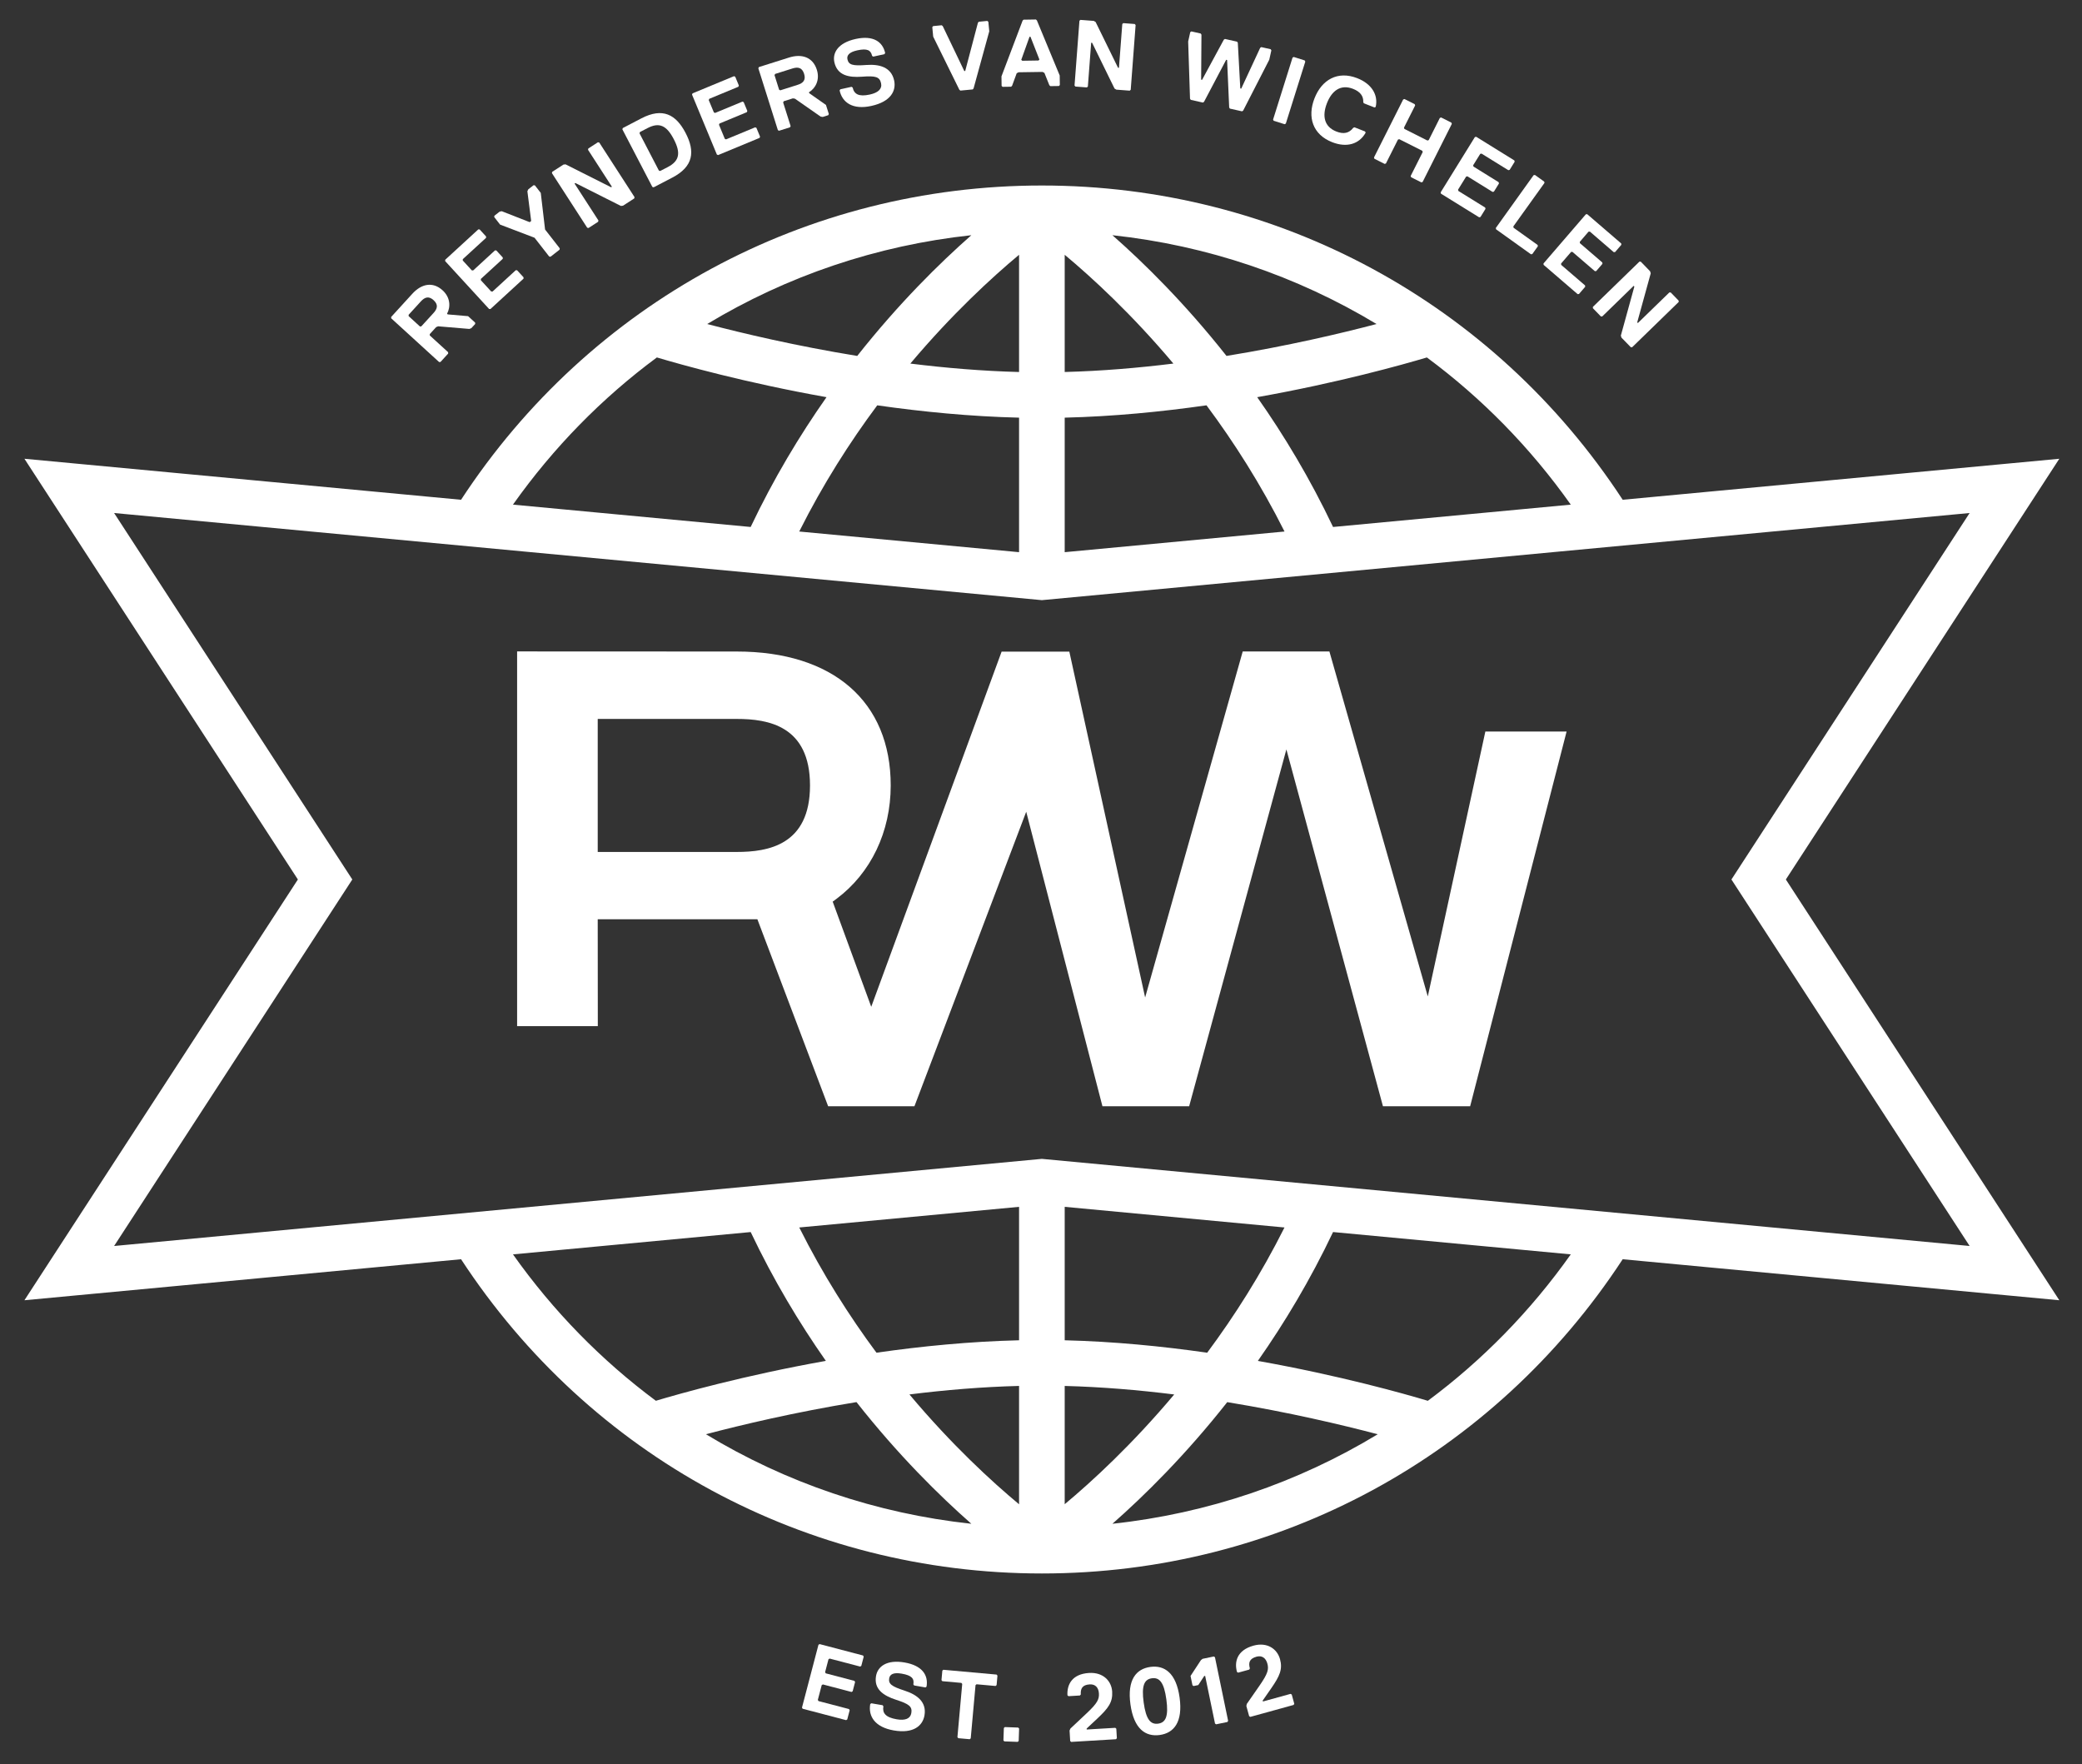 <?xml version="1.0" encoding="utf-8"?>
<!-- Generator: Adobe Illustrator 15.0.2, SVG Export Plug-In . SVG Version: 6.00 Build 0)  -->
<!DOCTYPE svg PUBLIC "-//W3C//DTD SVG 1.0//EN" "http://www.w3.org/TR/2001/REC-SVG-20010904/DTD/svg10.dtd">
<svg version="1.0" id="Layer_1" xmlns="http://www.w3.org/2000/svg" xmlns:xlink="http://www.w3.org/1999/xlink" x="0px" y="0px"
	 width="380px" height="322px" viewBox="0 0 380 322" enable-background="new 0 0 380 322" xml:space="preserve">
<rect x="0" y="0" width="380" height="322" fill="#333333" stroke="none"/>
<g>
	<path fill="#FFFFFF" d="M260.595,181.853l-17.958-62.963h-15.819l-17.812,63.154l-13.834-63.117H182.81l-23.794,64.818
		l-7.038-19.194l0.71-0.519c6.287-4.708,9.881-12.247,9.881-20.684c0-15.305-10.5-24.443-28.093-24.443l-40.094-0.017v68.387h14.729
		l-0.017-19.505h29.141l12.914,34.125h15.751l20.401-53.749l13.912,53.749h15.826l17.747-65.124l17.624,65.124h15.916l17.603-68.385
		h-14.829L260.595,181.853z M134.476,155.485h-25.381v-24.277h25.381c5.733,0,13.364,1.253,13.364,12.141
		C147.839,154.222,140.208,155.485,134.476,155.485z"/>
	<path fill="#FFFFFF" d="M80.146,66.075l0.248-0.009l1.406-1.543l-0.012-0.249l-3.341-3.049l-0.01-0.248l1.172-1.283l0.363-0.142
		l5.691,0.48l0.362-0.139l0.707-0.771l-0.014-0.247l-1.283-1.174l-3.715-0.321l-0.128-0.118c0.682-1.264,0.605-2.987-0.811-4.277
		c-1.8-1.643-3.873-1.179-5.516,0.62l-3.873,4.244l0.012,0.246L80.146,66.075z M76.808,55.013c0.706-0.77,1.433-1.05,2.331-0.228
		c0.902,0.823,0.69,1.571-0.018,2.343l-2.229,2.438l-0.246,0.016l-2.056-1.882l-0.013-0.244L76.808,55.013z"/>
	<polygon fill="#FFFFFF" points="89.513,56.4 95.551,50.857 95.559,50.61 94.38,49.327 94.133,49.316 89.896,53.208 89.649,53.197 
		87.763,51.142 87.774,50.895 91.758,47.242 91.768,46.994 90.587,45.709 90.34,45.699 86.362,49.354 86.116,49.343 84.462,47.542 
		84.473,47.295 88.712,43.408 88.723,43.161 87.544,41.876 87.298,41.864 81.26,47.407 81.252,47.654 89.266,56.388 	"/>
	<polygon fill="#FFFFFF" points="97.562,43.388 100.239,46.821 100.484,46.854 102.13,45.566 102.163,45.322 99.484,41.886 
		98.7,35.206 97.629,33.833 97.385,33.803 96.422,34.553 96.255,34.903 96.948,40.328 96.675,40.545 91.58,38.547 91.197,38.622 
		90.236,39.373 90.206,39.618 91.279,40.993 	"/>
	<polygon fill="#FFFFFF" points="107.411,41.613 109.171,40.474 109.222,40.236 104.867,33.5 105.015,33.402 113.322,37.584 
		113.711,37.541 115.76,36.215 115.812,35.972 109.376,26.014 109.132,25.963 107.376,27.102 107.325,27.341 111.681,34.079 
		111.532,34.173 103.225,29.994 102.839,30.036 100.788,31.361 100.737,31.603 107.173,41.558 	"/>
	<path fill="#FFFFFF" d="M119.301,34.186l3.398-1.768c3.862-2.013,4.208-4.745,2.438-8.145c-1.769-3.4-4.204-4.684-8.07-2.674
		l-3.396,1.773l-0.077,0.233l5.471,10.508L119.301,34.186z M116.798,24.099l1.391-0.722c2.165-1.128,3.5-0.449,4.787,2.024
		c1.286,2.47,1.076,3.954-1.084,5.082l-1.392,0.721l-0.24-0.071l-3.535-6.798L116.798,24.099z"/>
	<polygon fill="#FFFFFF" points="131.068,28.301 138.631,25.167 138.723,24.942 138.057,23.33 137.83,23.236 132.518,25.437 
		132.292,25.341 131.227,22.768 131.322,22.542 136.307,20.474 136.399,20.248 135.735,18.639 135.507,18.545 130.52,20.612 
		130.293,20.512 129.357,18.265 129.451,18.036 134.763,15.835 134.854,15.608 134.19,13.999 133.963,13.906 126.403,17.037 
		126.307,17.267 130.841,28.205 	"/>
	<path fill="#FFFFFF" d="M142.193,23.861l1.994-0.627l0.115-0.221l-1.365-4.316l0.112-0.222l1.662-0.525l0.382,0.062l4.688,3.27
		l0.385,0.061l0.995-0.316l0.115-0.217l-0.526-1.661l-3.052-2.143l-0.051-0.165c1.226-0.753,2.02-2.28,1.441-4.109
		c-0.736-2.323-2.763-2.965-5.088-2.228l-5.478,1.732l-0.115,0.216l3.568,11.296L142.193,23.861z M141.473,13.494l3.156-0.996
		c0.997-0.315,1.768-0.192,2.132,0.972c0.368,1.16-0.19,1.702-1.186,2.015l-3.156,0.999l-0.218-0.113l-0.838-2.658L141.473,13.494z"
		/>
	<path fill="#FFFFFF" d="M157.333,13.997c2.458-0.184,3.216,0.006,3.476,1.197c0.224,1.023-0.513,1.723-2.047,2.06
		c-2.042,0.447-2.873-0.084-3.136-1.278l-0.207-0.132l-2.044,0.453l-0.131,0.203c0.484,2.216,2.391,3.582,5.797,2.831
		c3.575-0.784,4.563-2.787,4.153-4.661c-0.526-2.383-2.625-2.993-5.081-2.81c-2.458,0.185-3.214-0.005-3.437-1.026
		c-0.152-0.682,0.247-1.305,1.779-1.643c1.873-0.411,2.497-0.014,2.719,1.008l0.208,0.134l2.042-0.449l0.136-0.207
		c-0.449-2.043-2.148-3.276-5.384-2.566c-3.236,0.711-4.262,2.544-3.888,4.246C152.814,13.741,154.873,14.183,157.333,13.997z"/>
	<polygon fill="#FFFFFF" points="175.098,16.379 175.285,16.533 177.543,16.32 177.696,16.131 180.557,5.713 180.389,3.978 
		180.2,3.819 178.64,3.97 178.484,4.16 176.168,12.951 175.998,12.966 172.07,4.771 171.877,4.611 170.32,4.762 170.159,4.953 
		170.323,6.685 	"/>
	<path fill="#FFFFFF" d="M182.985,15.847l1.569-0.021l0.171-0.178l0.839-2.28l0.347-0.178l4.356-0.064l0.352,0.17l0.902,2.249
		l0.179,0.175l1.568-0.023l0.171-0.177l-0.025-1.744l-4.16-10.044l-0.176-0.174l-2.266,0.035l-0.173,0.174l-3.854,10.169
		l0.024,1.741L182.985,15.847z M187.904,6.711l0.174-0.002l1.632,4.157l-0.172,0.176l-2.962,0.046l-0.177-0.173L187.904,6.711z"/>
	<polygon fill="#FFFFFF" points="198.367,15.954 198.554,15.796 199.157,7.798 199.333,7.814 203.42,16.16 203.752,16.36 
		206.186,16.546 206.375,16.387 207.269,4.567 207.104,4.381 205.021,4.223 204.836,4.385 204.229,12.378 204.059,12.363 
		199.971,4.017 199.635,3.815 197.201,3.63 197.015,3.791 196.12,15.608 196.28,15.796 	"/>
	<polygon fill="#FFFFFF" points="217.332,18.221 219.544,18.719 219.753,18.586 223.798,10.911 223.968,10.949 224.346,19.615 
		224.479,19.823 226.689,20.319 226.898,20.185 231.665,10.891 232.045,9.188 231.915,8.981 230.212,8.597 230.005,8.729 
		226.545,16.176 226.375,16.14 225.921,7.814 225.789,7.606 223.576,7.111 223.368,7.241 219.397,14.574 219.229,14.537 
		219.285,6.326 219.151,6.118 217.451,5.733 217.24,5.868 216.86,7.571 217.198,18.011 	"/>
	<polygon fill="#FFFFFF" points="234.467,22.669 234.684,22.554 238.239,11.243 238.124,11.025 236.132,10.397 235.912,10.511 
		232.358,21.823 232.468,22.042 	"/>
	<path fill="#FFFFFF" d="M243.153,25.953c2.596,1.012,4.889,0.41,6.101-1.735l-0.103-0.225l-1.944-0.761l-0.224,0.102
		c-0.771,1.004-1.775,1.177-3.071,0.671c-2.272-0.887-2.611-2.893-1.727-5.163c0.887-2.272,2.494-3.514,4.766-2.628
		c1.3,0.509,1.921,1.312,1.867,2.411l0.098,0.225l1.948,0.762l0.224-0.1c0.499-2.236-0.779-4.233-3.375-5.245
		c-3.571-1.396-6.469,0.282-7.798,3.686C238.585,21.364,239.581,24.558,243.153,25.953z"/>
	<polygon fill="#FFFFFF" points="250.854,28.977 252.722,29.915 252.955,29.837 255.15,25.479 255.385,25.401 259.588,27.515 
		259.669,27.75 257.474,32.11 257.55,32.346 259.422,33.283 259.653,33.208 264.981,22.613 264.904,22.382 263.036,21.44 
		262.799,21.519 260.765,25.568 260.527,25.647 256.326,23.528 256.248,23.295 258.286,19.248 258.208,19.011 256.338,18.072 
		256.104,18.152 250.774,28.74 	"/>
	<polygon fill="#FFFFFF" points="262.998,35.343 269.967,39.659 270.212,39.602 271.128,38.121 271.068,37.878 266.176,34.849 
		266.121,34.609 267.589,32.238 267.829,32.179 272.426,35.029 272.666,34.97 273.586,33.489 273.527,33.249 268.934,30.399 
		268.875,30.162 270.164,28.085 270.4,28.031 275.293,31.059 275.535,31.003 276.452,29.519 276.396,29.28 269.427,24.962 
		269.187,25.02 262.944,35.104 	"/>
	<polygon fill="#FFFFFF" points="273.053,41.846 279.426,46.408 279.67,46.366 280.684,44.95 280.642,44.706 276.251,41.565 
		276.211,41.319 281.892,33.389 281.849,33.147 280.151,31.932 279.907,31.97 273.014,41.601 	"/>
	<polygon fill="#FFFFFF" points="281.732,48.334 287.941,53.678 288.183,53.661 289.324,52.339 289.304,52.094 284.945,48.343 
		284.926,48.095 286.747,45.981 286.991,45.964 291.09,49.488 291.334,49.472 292.472,48.152 292.452,47.905 288.357,44.377 
		288.341,44.133 289.931,42.285 290.179,42.265 294.535,46.02 294.781,46.001 295.919,44.681 295.902,44.434 289.692,39.091 
		289.448,39.107 281.712,48.087 	"/>
	<polygon fill="#FFFFFF" points="290.729,56.251 292.187,57.75 292.434,57.754 298.176,52.167 298.297,52.295 295.831,61.249 
		295.946,61.62 297.648,63.368 297.895,63.373 306.384,55.116 306.388,54.872 304.932,53.374 304.688,53.369 298.941,58.952 
		298.82,58.829 301.287,49.875 301.167,49.504 299.47,47.754 299.222,47.75 290.732,56.003 	"/>
	<polygon fill="#FFFFFF" points="149.593,300.053 149.382,300.179 146.375,311.643 146.501,311.854 154.423,313.932 
		154.637,313.809 155.08,312.122 154.954,311.908 149.391,310.452 149.267,310.24 149.975,307.54 150.188,307.415 155.414,308.789 
		155.626,308.661 156.068,306.977 155.945,306.764 150.719,305.392 150.594,305.182 151.213,302.82 151.425,302.697 
		156.988,304.153 157.201,304.029 157.643,302.344 157.516,302.132 	"/>
	<path fill="#FFFFFF" d="M165.092,303.406c-3.263-0.563-4.906,0.746-5.202,2.463c-0.415,2.405,1.327,3.593,3.674,4.352
		c2.344,0.757,2.972,1.219,2.766,2.424c-0.178,1.028-1.128,1.397-2.673,1.13c-2.061-0.354-2.633-1.161-2.423-2.364l-0.142-0.202
		l-2.06-0.354l-0.202,0.143c-0.389,2.231,0.862,4.216,4.298,4.811c3.605,0.625,5.279-0.859,5.604-2.747
		c0.416-2.405-1.295-3.764-3.642-4.521c-2.347-0.76-2.974-1.22-2.795-2.253c0.12-0.684,0.721-1.112,2.27-0.845
		c1.888,0.324,2.316,0.93,2.135,1.96l0.146,0.2l2.06,0.358l0.202-0.143C169.465,305.753,168.357,303.97,165.092,303.406z"/>
	<polygon fill="#FFFFFF" points="172.182,304.74 171.993,304.896 171.836,306.634 171.995,306.822 175.466,307.134 175.621,307.325 
		174.746,317.035 174.903,317.225 176.985,317.413 177.175,317.255 178.051,307.543 178.238,307.386 181.706,307.698 
		181.897,307.537 182.052,305.806 181.895,305.616 	"/>
	<polygon fill="#FFFFFF" points="183.402,315.197 183.22,315.366 183.142,317.63 183.307,317.809 185.747,317.897 185.927,317.729 
		186.005,315.467 185.841,315.287 	"/>
	<path fill="#FFFFFF" d="M203.56,315.333l-5.218,0.309l-0.011-0.174l1.986-1.863c1.983-1.86,2.79-2.959,2.675-4.871
		c-0.115-1.911-1.61-3.567-4.219-3.413c-3.127,0.187-4.06,2.16-3.945,4.074l0.186,0.165l2.085-0.126l0.164-0.185
		c-0.062-1.041,0.244-1.76,1.634-1.842c1.046-0.062,1.606,0.604,1.674,1.646c0.062,1.045-0.245,1.76-2.231,3.622l-2.973,2.795
		l-0.154,0.358l0.114,1.912l0.184,0.165l8.174-0.489l0.162-0.184l-0.102-1.737L203.56,315.333z"/>
	<path fill="#FFFFFF" d="M209.957,304.219c-2.589,0.354-4.25,2.341-3.634,6.826c0.619,4.488,2.753,5.952,5.34,5.599
		c2.589-0.355,4.249-2.343,3.634-6.828C214.681,305.326,212.547,303.864,209.957,304.219z M211.38,314.573
		c-1.381,0.188-2.214-0.753-2.64-3.858c-0.426-3.107,0.12-4.236,1.501-4.424c1.382-0.19,2.214,0.752,2.638,3.854
		C213.308,313.251,212.761,314.382,211.38,314.573z"/>
	<polygon fill="#FFFFFF" points="221.543,302.314 219.494,302.74 219.188,302.98 217.293,305.865 217.646,307.574 217.85,307.708 
		218.705,307.532 219.787,305.884 219.959,305.849 221.761,314.555 221.965,314.693 224.018,314.269 224.153,314.062 221.75,302.45 
			"/>
	<path fill="#FFFFFF" d="M235.549,309.137l-5.041,1.392l-0.046-0.17l1.554-2.235c1.554-2.237,2.115-3.478,1.608-5.324
		c-0.511-1.853-2.317-3.158-4.84-2.465c-3.024,0.834-3.522,2.959-3.014,4.808l0.215,0.122l2.017-0.555l0.121-0.216
		c-0.278-1.007-0.127-1.772,1.215-2.143c1.012-0.278,1.7,0.257,1.979,1.263c0.275,1.009,0.128,1.773-1.428,4.012l-2.331,3.354
		l-0.074,0.384l0.508,1.848l0.216,0.124l7.898-2.179l0.121-0.215l-0.463-1.682L235.549,309.137z"/>
	<path fill="#FFFFFF" d="M375.859,83.725l-79.691,7.484c-23.521-35.956-62.949-57.354-106.008-57.354
		c-43.06,0-82.488,21.398-106.011,57.354L4.458,83.725l49.91,76.785L4.458,237.3l79.693-7.485
		c23.522,35.953,62.95,57.349,106.01,57.349c43.059,0,82.485-21.396,106.008-57.349l79.691,7.485l-49.911-76.79L375.859,83.725z
		 M286.694,92.098l-43.388,4.077c-4.197-8.839-8.954-16.737-13.845-23.688c14.818-2.64,26.475-5.912,30.968-7.25
		C270.42,72.625,279.296,81.65,286.694,92.098z M251.24,59.135c-6.513,1.711-16.216,4.004-27.383,5.823
		c-7.586-9.604-15.063-16.963-20.824-22.032C220.325,44.787,236.708,50.368,251.24,59.135z M194.326,46.499
		c4.955,4.133,12.213,10.792,19.838,19.853c-6.422,0.796-13.126,1.364-19.838,1.538V46.499z M194.326,76.223
		c8.889-0.214,17.691-1.079,25.879-2.251c4.985,6.689,9.901,14.38,14.241,23.033l-40.12,3.77V76.223z M166.152,66.354
		c7.628-9.062,14.887-15.724,19.844-19.856v21.395C179.282,67.717,172.578,67.151,166.152,66.354z M185.996,76.224v24.551
		l-40.123-3.77c4.339-8.654,9.256-16.343,14.24-23.03C168.3,75.147,177.105,76.012,185.996,76.224z M177.287,42.926
		c-5.762,5.069-13.242,12.428-20.828,22.034c-11.167-1.821-20.869-4.114-27.382-5.825C143.613,50.368,159.996,44.787,177.287,42.926
		z M119.89,65.235c4.491,1.337,16.143,4.613,30.964,7.251c-4.889,6.954-9.648,14.849-13.845,23.688l-43.385-4.077
		C101.023,81.65,109.9,72.623,119.89,65.235z M93.627,228.928l43.386-4.074c4.16,8.76,8.875,16.599,13.719,23.51
		c-14.967,2.669-26.682,5.981-31.027,7.282C109.793,248.283,100.978,239.31,93.627,228.928z M128.846,261.753
		c6.493-1.711,16.236-4.026,27.476-5.865c7.633,9.694,15.17,17.109,20.966,22.207C159.906,276.224,143.439,270.596,128.846,261.753z
		 M185.996,274.536c-4.988-4.151-12.317-10.874-20.009-20.045c6.477-0.807,13.238-1.382,20.009-1.554V274.536z M185.996,244.604
		c-8.94,0.214-17.796,1.086-26.025,2.268c-4.93-6.641-9.793-14.269-14.094-22.854l40.119-3.766V244.604z M214.312,254.495
		c-7.682,9.149-14.999,15.871-19.986,20.03v-21.586C201.089,253.113,207.843,253.688,214.312,254.495z M194.326,244.605v-24.353
		l40.115,3.767c-4.3,8.58-9.17,16.211-14.11,22.857C212.109,245.695,203.26,244.821,194.326,244.605z M203.034,278.094
		c5.794-5.096,13.327-12.511,20.958-22.2c11.24,1.841,20.981,4.156,27.467,5.862C236.872,270.598,220.411,276.224,203.034,278.094z
		 M260.605,255.651c-4.328-1.298-16.048-4.608-31.025-7.281c4.849-6.913,9.563-14.754,13.726-23.518l43.388,4.074
		C279.338,239.312,270.521,248.287,260.605,255.651z M359.49,227.397l-168.941-15.862l-0.389-0.038L20.827,227.398l43.475-66.889
		L20.827,93.627l168.945,15.866l0.388,0.036l169.329-15.903l-43.474,66.883L359.49,227.397z"/>
</g>
</svg>
